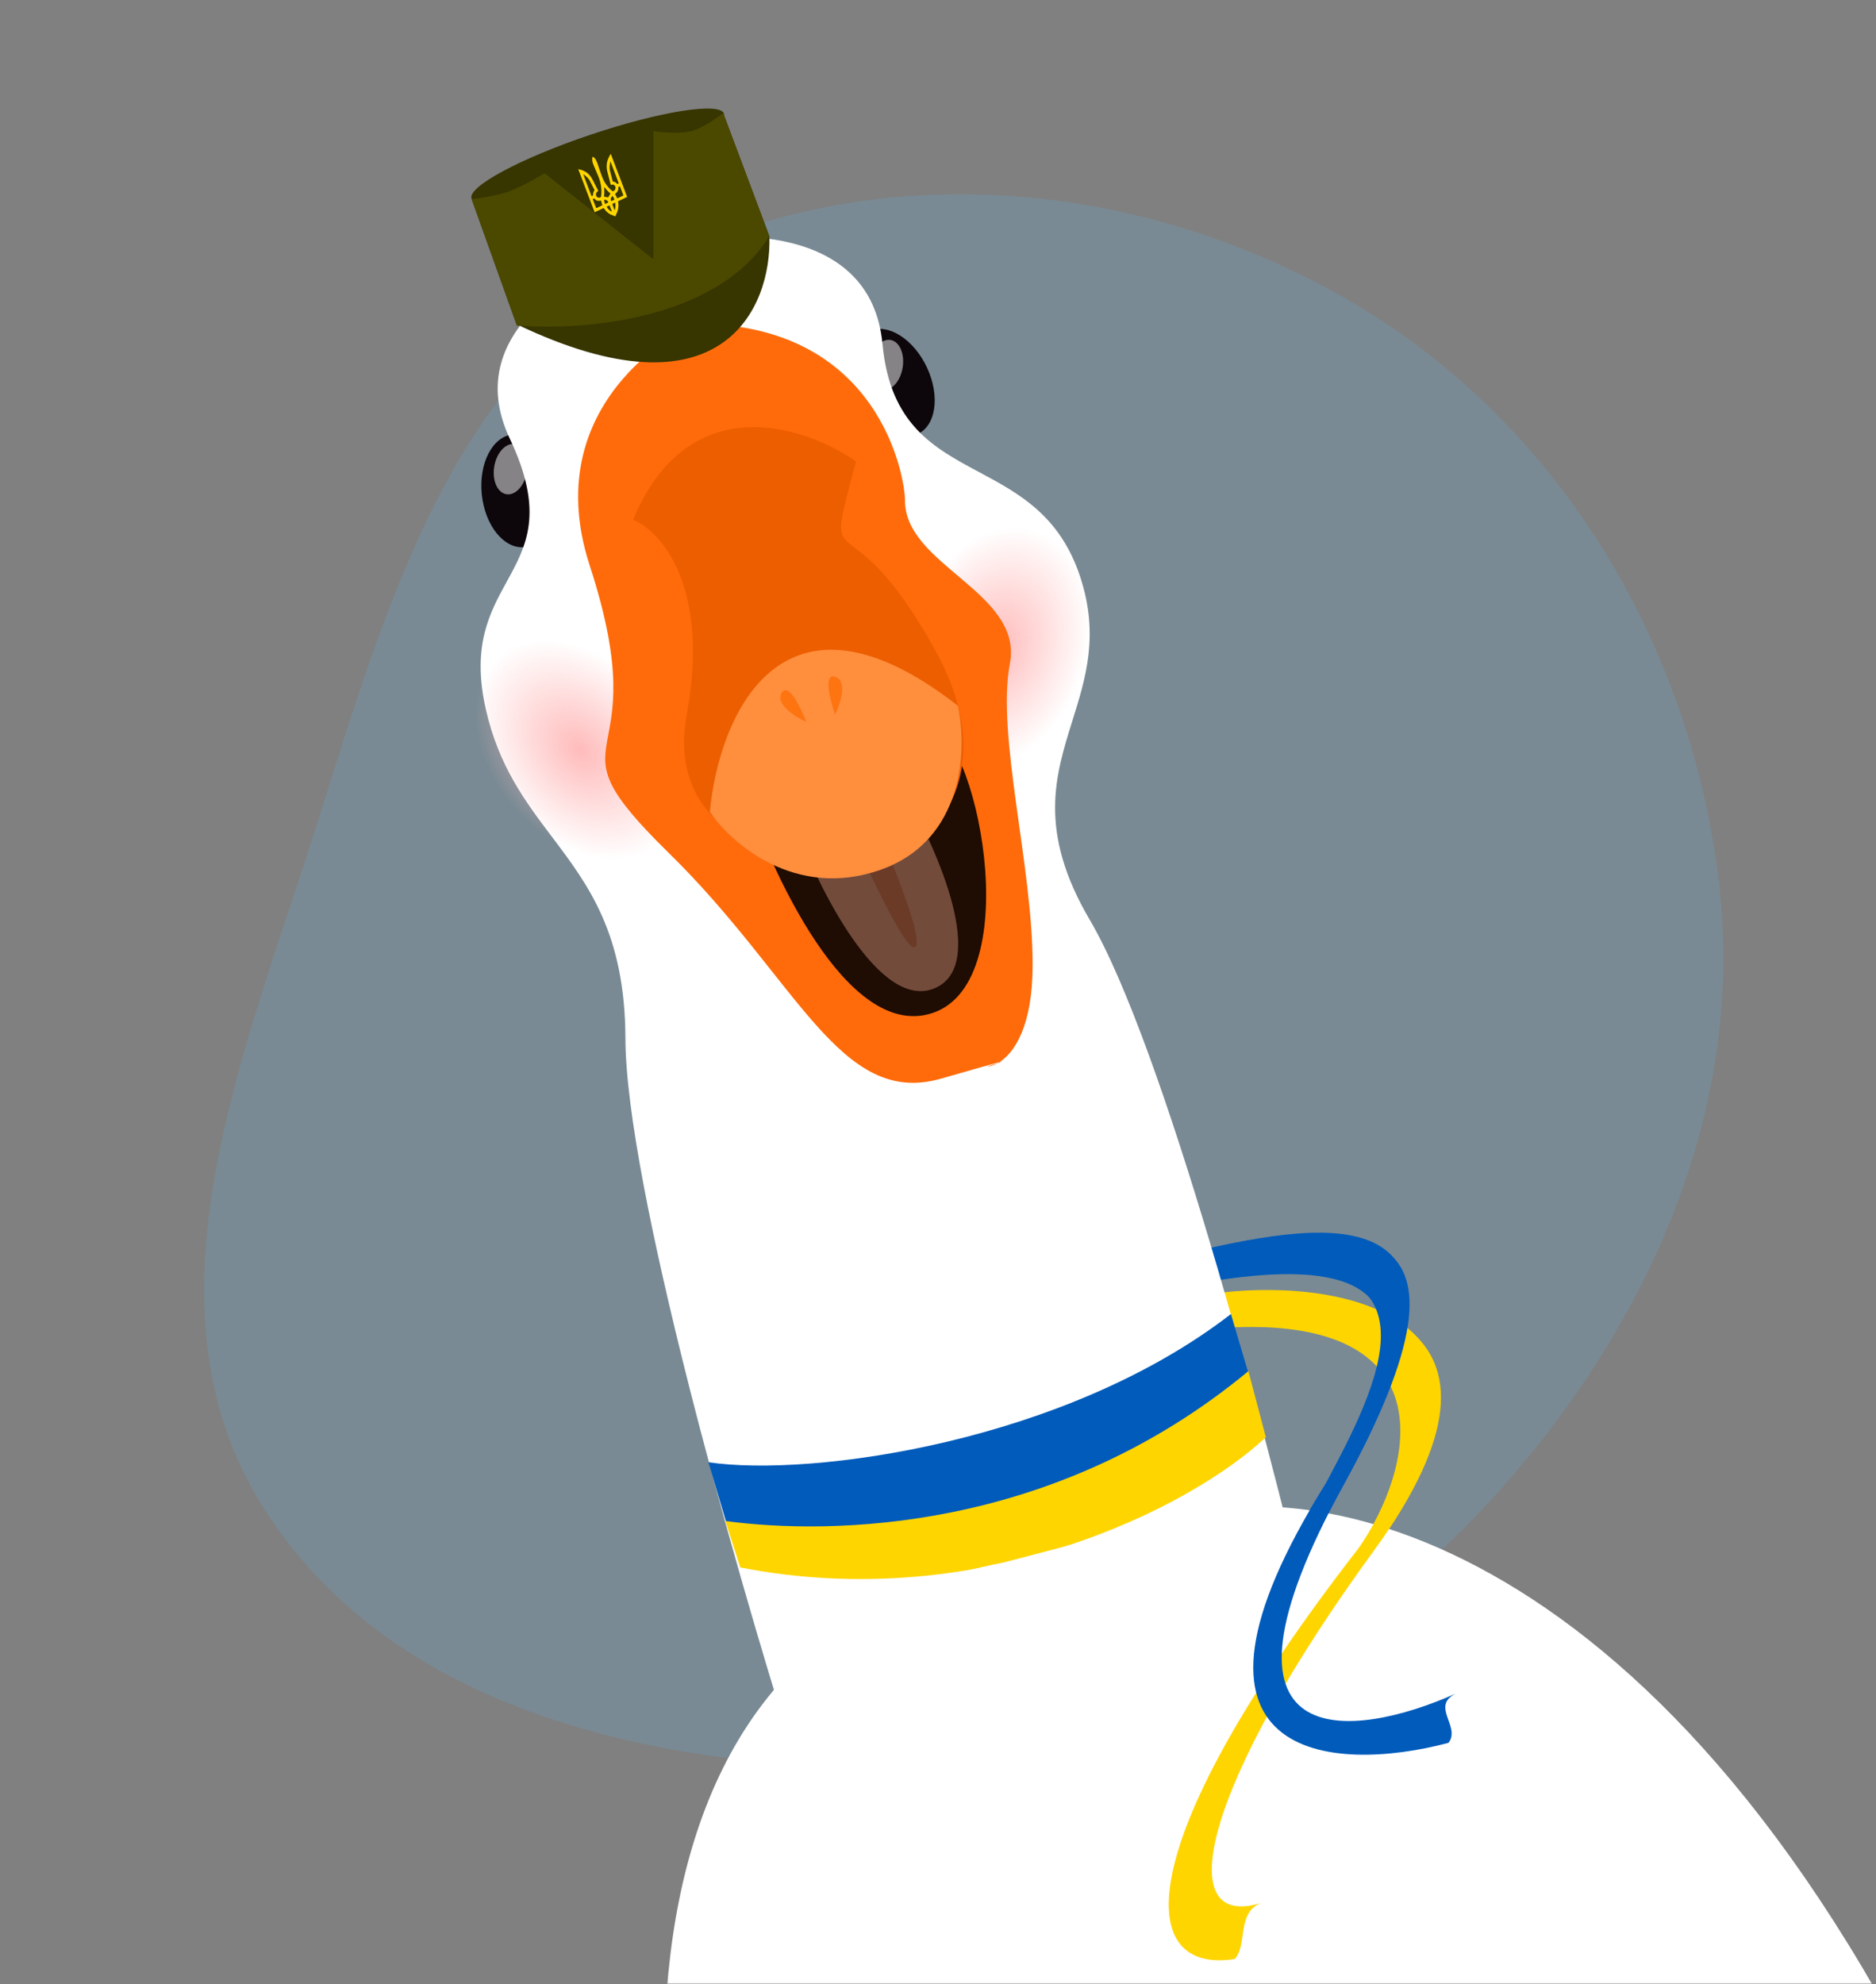 <svg width="681" height="720" viewBox="0 0 681 720" fill="none" xmlns="http://www.w3.org/2000/svg">
<rect x="0" y="0" width="681" height="720" fill="#808080" stroke="none"/>
<g clip-path="url(#clip0_1_4)">
<mask id="mask0_1_4" style="mask-type:luminance" maskUnits="userSpaceOnUse" x="0" y="0" width="685" height="720">
<path d="M685 0H0.142V720H685V0Z" fill="white"/>
</mask>
<g mask="url(#mask0_1_4)">
<path fill-rule="evenodd" clip-rule="evenodd" d="M333.621 641.695C243.975 642.844 144.052 623.492 95.68 547.199C48.812 473.279 89.064 381.299 115.502 297.677C140.493 218.626 164.841 133.327 238.269 96.18C317.017 56.343 412.561 64.621 489.081 108.687C564.394 152.057 612.742 231.267 623.737 318.159C634.188 400.763 599.167 479.751 543.838 541.454C489.099 602.499 415.134 640.65 333.621 641.695Z" fill="#798A94"/>
<mask id="mask1_1_4" style="mask-type:luminance" maskUnits="userSpaceOnUse" x="61" y="17" width="626" height="703">
<path d="M686.025 17H61.656V720H686.025V17Z" fill="white"/>
</mask>
<g mask="url(#mask1_1_4)">
<path d="M443.738 469.008C488.097 464.061 560.861 477.541 498.573 562.921C436.744 647.673 424.773 700.963 457.969 690.478C458.207 690.391 458.457 690.31 458.714 690.234C458.463 690.319 458.215 690.4 457.969 690.478C448.741 693.841 452.961 705.978 448.194 710.9C411.245 716.63 410.558 668.192 493.082 561.929C512.943 533.677 526.208 478.665 447.906 481.628L443.738 469.008Z" fill="#FFD500"/>
<path d="M438.778 452.945C488.9 441.778 543.578 437.389 487.87 538.571C432.732 638.716 491.22 631.224 528.401 614.581C528.753 614.403 529.135 614.23 529.549 614.061C529.169 614.235 528.786 614.409 528.401 614.581C519.246 619.194 530.335 626.522 525.826 632.437C484.377 643.493 417.456 640.124 481.364 538.205C498.936 504.821 532.3 451.05 442.744 464.474L438.778 452.945Z" fill="#005BBB"/>
<path d="M190.293 198.55C197.659 197.842 202.706 188.114 201.565 176.822C200.423 165.53 193.526 156.951 186.159 157.66C178.792 158.368 173.745 168.096 174.887 179.388C176.028 190.68 182.926 199.259 190.293 198.55Z" fill="#0D070C"/>
<path d="M333.013 157.549C326.27 160.528 316.913 154.564 312.113 144.229C307.313 133.893 308.889 123.1 315.632 120.12C322.375 117.141 331.732 123.105 336.532 133.44C341.332 143.776 339.757 154.569 333.013 157.549Z" fill="#0D070C"/>
<path fill-rule="evenodd" clip-rule="evenodd" d="M237.965 88.339C212.462 95.327 166.18 119.282 185.076 159.202C197.743 185.963 191.121 198.024 183.963 211.061C177.772 222.333 171.182 234.336 176.316 257.204C180.977 277.974 190.674 290.826 200.352 303.653C213.651 321.28 226.915 338.861 227.033 376.881C227.197 429.431 266.8 568.545 286.582 631.534L380.447 607.001L237.965 88.339ZM238.213 89.241C263.881 82.855 316.243 81.029 320.343 124.817C323.077 154.024 338.878 162.473 355.407 171.311C369.852 179.034 384.853 187.055 392.171 209.49C399.018 230.479 394.165 245.967 389.3 261.493C383.016 281.551 376.71 301.671 395.592 333.794C422.389 379.384 459.404 519.175 474.561 583.371L380.695 607.903L238.213 89.241Z" fill="white"/>
<path d="M240.109 305.943C226.481 317.248 202.198 311.234 185.872 292.511C169.546 273.788 167.359 249.444 180.987 238.139C194.615 226.834 218.898 232.847 235.224 251.571C251.55 270.294 253.737 294.637 240.109 305.943Z" fill="url(#paint0_radial_1_4)"/>
<path d="M348.151 277.179C331.112 271.86 323.527 248.57 331.209 225.161C338.892 201.751 358.932 187.087 375.971 192.407C393.01 197.726 400.595 221.016 392.912 244.425C385.23 267.835 365.19 282.499 348.151 277.179Z" fill="url(#paint1_radial_1_4)"/>
<path d="M446.843 476.832C386.832 523.231 294.971 536.157 257.161 530.628L263.577 552.252C350.562 570.362 425.577 523.429 453.178 498.278L446.843 476.832Z" fill="#005BBB"/>
<path d="M453.178 497.551C382.262 556.319 301.238 557.043 263.317 551.943L268.713 568.794C356.057 585.914 432.429 547.002 459.513 521.541L453.178 497.551Z" fill="#FFD500"/>
<path opacity="0.5" d="M320.252 141.548C323.529 142.057 326.851 138.398 327.671 133.375C328.491 128.352 326.5 123.867 323.222 123.358C319.945 122.849 316.623 126.508 315.803 131.531C314.983 136.554 316.975 141.039 320.252 141.548Z" fill="white"/>
<path opacity="0.5" d="M183.859 179.35C187.136 179.859 190.457 176.2 191.278 171.177C192.098 166.154 190.106 161.669 186.829 161.16C183.552 160.651 180.23 164.31 179.41 169.333C178.59 174.356 180.581 178.841 183.859 179.35Z" fill="white"/>
<path d="M363.971 567.081C199.7 598.273 234.921 815.428 273.065 920.107C465.188 981.407 823.718 1043.82 720.854 803.076C617.991 562.331 482.787 534.272 428.044 550.335L363.971 567.081Z" fill="white"/>
<path d="M214.087 205.277C193.881 143.269 252.746 116.651 252.698 117.495C319.238 117.495 328.521 173.069 328.521 181.653C328.521 205.277 371.524 214.921 366.584 240.83C361.644 266.739 374.939 314.539 374.859 350.331C374.811 372.265 368.3 381.97 362.771 385.453C364.393 385.044 363.739 385.302 362.142 385.825C360.687 386.631 359.323 387.009 358.191 387.074C359.662 386.619 361.102 386.166 362.142 385.825C362.35 385.71 362.56 385.586 362.771 385.453C360.639 385.99 354.573 387.677 341.545 391.425C304.801 401.995 289.48 355.243 242.707 309.46C195.934 263.677 239.344 282.786 214.087 205.277Z" fill="#FF6B0A"/>
<path d="M335.226 368.423C304.94 373.632 277.781 312.056 267.988 280.617C285.102 271.955 323.026 256.178 337.81 262.369C356.29 270.107 373.085 361.913 335.226 368.423Z" fill="#1F0C02"/>
<path d="M339.007 358.734C359.029 350.795 340.343 308.273 328.498 288.005L288.269 298.519C296.84 321.899 318.985 366.674 339.007 358.734Z" fill="#724B3B"/>
<path d="M332.366 343.505C335.823 339.405 317.552 297.271 307.985 276.717L299.399 279.948C308.948 302.842 328.909 347.604 332.366 343.505Z" fill="#6B3B28"/>
<path d="M249.275 259.404C257.853 212.691 239.881 192.735 229.824 188.596C249.895 140.425 292.132 154.426 310.743 167.447C298.312 214.201 306.961 177.136 339.443 235.839C365.428 282.801 336.17 308.719 318.294 315.808C291.715 316.471 240.699 306.118 249.275 259.404Z" fill="#ED5E00"/>
<path d="M347.719 256.111C283.124 205.705 260.788 260.784 257.694 294.624C265.479 306.124 288.736 326.439 319.485 315.696C350.234 304.953 351.119 271.496 347.719 256.111Z" fill="#FF8E3D"/>
<path d="M292.702 262.014C290.716 256.804 286.144 247.402 283.759 251.473C281.374 255.544 288.728 260.196 292.702 262.014Z" fill="#FD7411"/>
<path d="M303.131 259.307C301.312 254.039 298.794 243.927 303.276 245.625C307.756 247.323 305.046 255.454 303.131 259.307Z" fill="#FD7411"/>
<path d="M262.518 41.016L279.288 85.724C260.208 116.548 210.222 120.134 187.615 118.074L171.218 72.275L262.518 41.016Z" fill="#373500"/>
<path d="M279.288 85.724C280.158 112.016 261.848 153.187 187.615 117.711L279.288 85.724Z" fill="#373500"/>
<path d="M219.704 64.328C245.006 55.815 264.297 45.465 262.793 41.211C261.289 36.957 239.558 40.409 214.256 48.922C188.953 57.435 169.662 67.785 171.166 72.039C172.67 76.293 194.401 72.84 219.704 64.328Z" fill="#373500"/>
<path d="M262.518 41.016L279.288 85.724C260.208 116.548 210.222 120.134 187.615 118.074L171.218 72.275C171.218 72.275 179.103 71.311 183.888 69.731C189.621 67.838 197.676 62.825 197.676 62.825L237.178 94.085V47.559C237.178 47.559 245.772 48.946 250.966 47.559C255.998 46.215 262.518 41.016 262.518 41.016Z" fill="#4B4800"/>
<path d="M209.88 61.397C210.166 61.449 210.402 61.477 210.623 61.543C212.466 62.04 213.822 62.984 214.852 64.733C215.288 65.475 215.651 66.281 216.039 67.045C216.381 67.722 216.718 68.386 217.072 69.058C217.165 69.231 217.171 69.321 216.992 69.437C216.602 69.667 216.338 70.041 216.336 70.553C216.326 71.008 216.526 71.349 216.861 71.564C217.2 71.792 217.571 71.772 217.933 71.617C218.111 71.532 218.2 71.397 218.225 71.168C218.444 69.419 218.312 67.711 217.88 66.021C217.517 64.624 216.916 63.34 216.368 62.046C216.059 61.307 215.769 60.544 215.436 59.816C215.231 59.353 215.074 58.9 215.005 58.389C214.937 57.878 214.967 57.367 215.119 56.845C215.564 57.054 215.926 57.38 216.184 57.801C216.421 58.202 216.62 58.652 216.797 59.08C216.989 59.549 217.122 60.045 217.285 60.511C217.715 61.752 218.133 62.999 218.598 64.223C219.387 66.257 220.576 67.947 222.182 69.255C222.391 69.436 222.582 69.423 222.798 69.29C223.348 68.968 223.591 68.279 223.367 67.686C223.156 67.134 222.526 66.841 221.957 67.079C221.75 67.161 221.708 67.087 221.662 66.892C221.403 65.88 221.128 64.862 220.857 63.856C220.561 62.707 220.205 61.587 220.218 60.369C220.238 58.761 220.678 57.482 221.502 56.146C221.564 56.054 221.628 55.963 221.717 55.828C221.762 55.946 221.792 56.025 221.822 56.104C223.759 61.198 225.617 66.081 227.555 71.175C227.665 71.465 227.665 71.465 227.414 71.583C226.475 72.026 225.524 72.475 224.585 72.918C224.419 72.996 224.367 73.083 224.401 73.284C224.659 74.808 224.457 76.27 223.753 77.626C223.609 77.912 223.509 78.238 223.386 78.544C222.592 78.112 221.662 77.992 220.904 77.402C220.286 76.918 219.723 76.361 219.302 75.659C219.201 75.505 219.11 75.486 218.967 75.553C218.004 76.008 217.052 76.457 216.09 76.911C215.922 76.99 215.836 76.984 215.756 76.773C213.808 71.653 211.936 66.73 209.988 61.61C209.956 61.594 209.935 61.542 209.88 61.397ZM211.817 63.246C211.799 63.271 211.763 63.288 211.745 63.312C211.78 63.404 211.814 63.496 211.849 63.588C212.785 66.05 213.646 68.314 214.584 70.775C214.738 71.183 214.738 71.183 215.119 71.004C215.261 70.936 215.318 70.863 215.293 70.688C215.251 70.134 215.397 69.631 215.698 69.209C215.825 69.025 215.804 68.895 215.709 68.722C215.257 67.864 214.788 66.999 214.371 66.125C213.927 65.216 213.467 64.595 212.723 63.968C212.426 63.704 212.121 63.491 211.817 63.246ZM221.631 58.663C221.607 58.674 221.59 58.666 221.566 58.677C221.536 58.816 221.504 58.955 221.484 59.089C221.321 60.097 221.176 60.895 221.413 61.886C221.72 63.138 222.052 64.379 222.372 65.625C222.408 65.794 222.484 65.883 222.661 65.908C223.149 65.973 223.57 66.193 223.909 66.607C224.066 66.797 224.217 66.788 224.501 66.577C224.676 66.448 224.545 66.323 224.5 66.205C223.548 63.704 222.673 61.4 221.716 58.886C221.698 58.802 221.668 58.723 221.631 58.663ZM218.177 72.775C218.112 72.789 218.036 72.81 217.942 72.823C217.123 72.992 216.386 72.859 215.822 72.116C215.741 72.014 215.674 71.984 215.572 72.047C215.489 72.087 215.406 72.126 215.322 72.165C215.203 72.221 215.176 72.296 215.225 72.428C215.602 73.415 215.982 74.416 216.369 75.397C216.389 75.45 216.529 75.523 216.577 75.501C217.225 75.211 217.878 74.903 218.515 74.586C218.562 74.564 218.623 74.427 218.615 74.369C218.472 73.846 218.33 73.323 218.177 72.775ZM223.266 70.373C223.514 70.877 223.764 71.349 224.006 71.84C224.073 71.979 224.168 71.934 224.264 71.89C224.87 71.603 225.459 71.31 226.071 71.037C226.261 70.947 226.291 70.84 226.204 70.648C225.856 69.772 225.533 68.884 225.193 67.989C225.037 67.581 225.037 67.581 224.669 67.755C224.562 67.806 224.467 67.85 224.486 68.012C224.567 68.89 224.217 69.552 223.635 70.09C223.507 70.197 223.37 70.278 223.266 70.373ZM219.333 67.851C219.386 69.021 219.429 70.166 219.268 71.328C219.741 71.431 220.186 71.531 220.639 71.613C220.701 71.63 220.81 71.548 220.854 71.48C221.084 71.124 221.278 70.752 221.507 70.396C221.578 70.285 221.577 70.208 221.472 70.117C220.727 69.522 220.098 68.794 219.496 68.022C219.436 67.973 219.382 67.905 219.333 67.851ZM220.238 74.985C220.45 75.692 221.625 76.752 222.082 76.738C222.089 76.719 222.096 76.7 222.096 76.7C221.836 76.016 221.588 75.326 221.32 74.66C221.3 74.608 221.187 74.568 221.135 74.577C220.827 74.691 220.535 74.844 220.238 74.985ZM223.091 76.293C223.477 75.723 223.536 74.034 223.253 73.546C222.992 73.67 222.705 73.805 222.444 73.928C222.289 74.001 222.267 74.089 222.327 74.247C222.537 74.8 222.747 75.353 222.958 75.906C222.991 76.03 223.037 76.148 223.091 76.293ZM220.258 73.749C220.413 73.676 220.584 73.61 220.729 73.511C220.776 73.489 220.831 73.338 220.805 73.304C220.512 72.759 219.99 72.416 219.44 72.52C219.323 72.544 219.274 72.598 219.296 72.728C219.383 73.106 219.482 73.478 219.574 73.869C219.613 74.006 219.705 74.025 219.811 73.975C219.949 73.894 220.103 73.821 220.258 73.749ZM222.446 72.716C222.589 72.649 222.72 72.587 222.862 72.52C223.01 72.466 223.068 72.361 222.979 72.201C222.818 71.888 222.657 71.576 222.485 71.269C222.401 71.123 222.315 71.117 222.192 71.237C221.795 71.595 221.596 72.325 221.78 72.844C221.8 72.897 221.918 72.95 221.97 72.941C222.142 72.875 222.291 72.789 222.446 72.716Z" fill="#FFD500"/>
<path d="M445.607 471C489.965 466.053 560.861 477.541 498.573 562.921C436.743 647.673 424.773 700.963 457.968 690.478C458.207 690.391 458.456 690.31 458.714 690.234C458.463 690.319 458.214 690.4 457.968 690.478C448.74 693.841 452.96 705.978 448.194 710.9C411.245 716.63 410.556 668.192 493.082 561.929C512.943 533.677 526.985 478.537 448.683 481.5L445.607 471Z" fill="#FFD500"/>
<path d="M440.481 455C490.603 443.833 543.578 437.389 487.87 538.571C432.732 638.716 491.22 631.224 528.4 614.581C528.753 614.403 529.135 614.23 529.55 614.061C529.169 614.235 528.786 614.409 528.4 614.581C519.246 619.194 530.335 626.522 525.825 632.437C484.377 643.493 417.456 640.124 481.364 538.205C498.935 504.821 529.164 449.5 444.069 462.5L440.481 455Z" fill="#005BBB"/>
</g>
</g>
</g>
<defs>
<radialGradient id="paint0_radial_1_4" cx="0" cy="0" r="1" gradientUnits="userSpaceOnUse" gradientTransform="translate(210.548 272.041) rotate(48.913) scale(44.98 32.051)">
<stop stop-color="#FFBBBB"/>
<stop offset="1" stop-color="#FFBBBB" stop-opacity="0"/>
</radialGradient>
<radialGradient id="paint1_radial_1_4" cx="0" cy="0" r="1" gradientUnits="userSpaceOnUse" gradientTransform="translate(362.061 234.793) rotate(108.169) scale(44.611 32.317)">
<stop stop-color="#FFBBBB"/>
<stop offset="1" stop-color="#FFBBBB" stop-opacity="0"/>
</radialGradient>
<clipPath id="clip0_1_4">
<rect width="684.858" height="720" fill="white" transform="translate(0.142)"/>
</clipPath>
</defs>
</svg>
